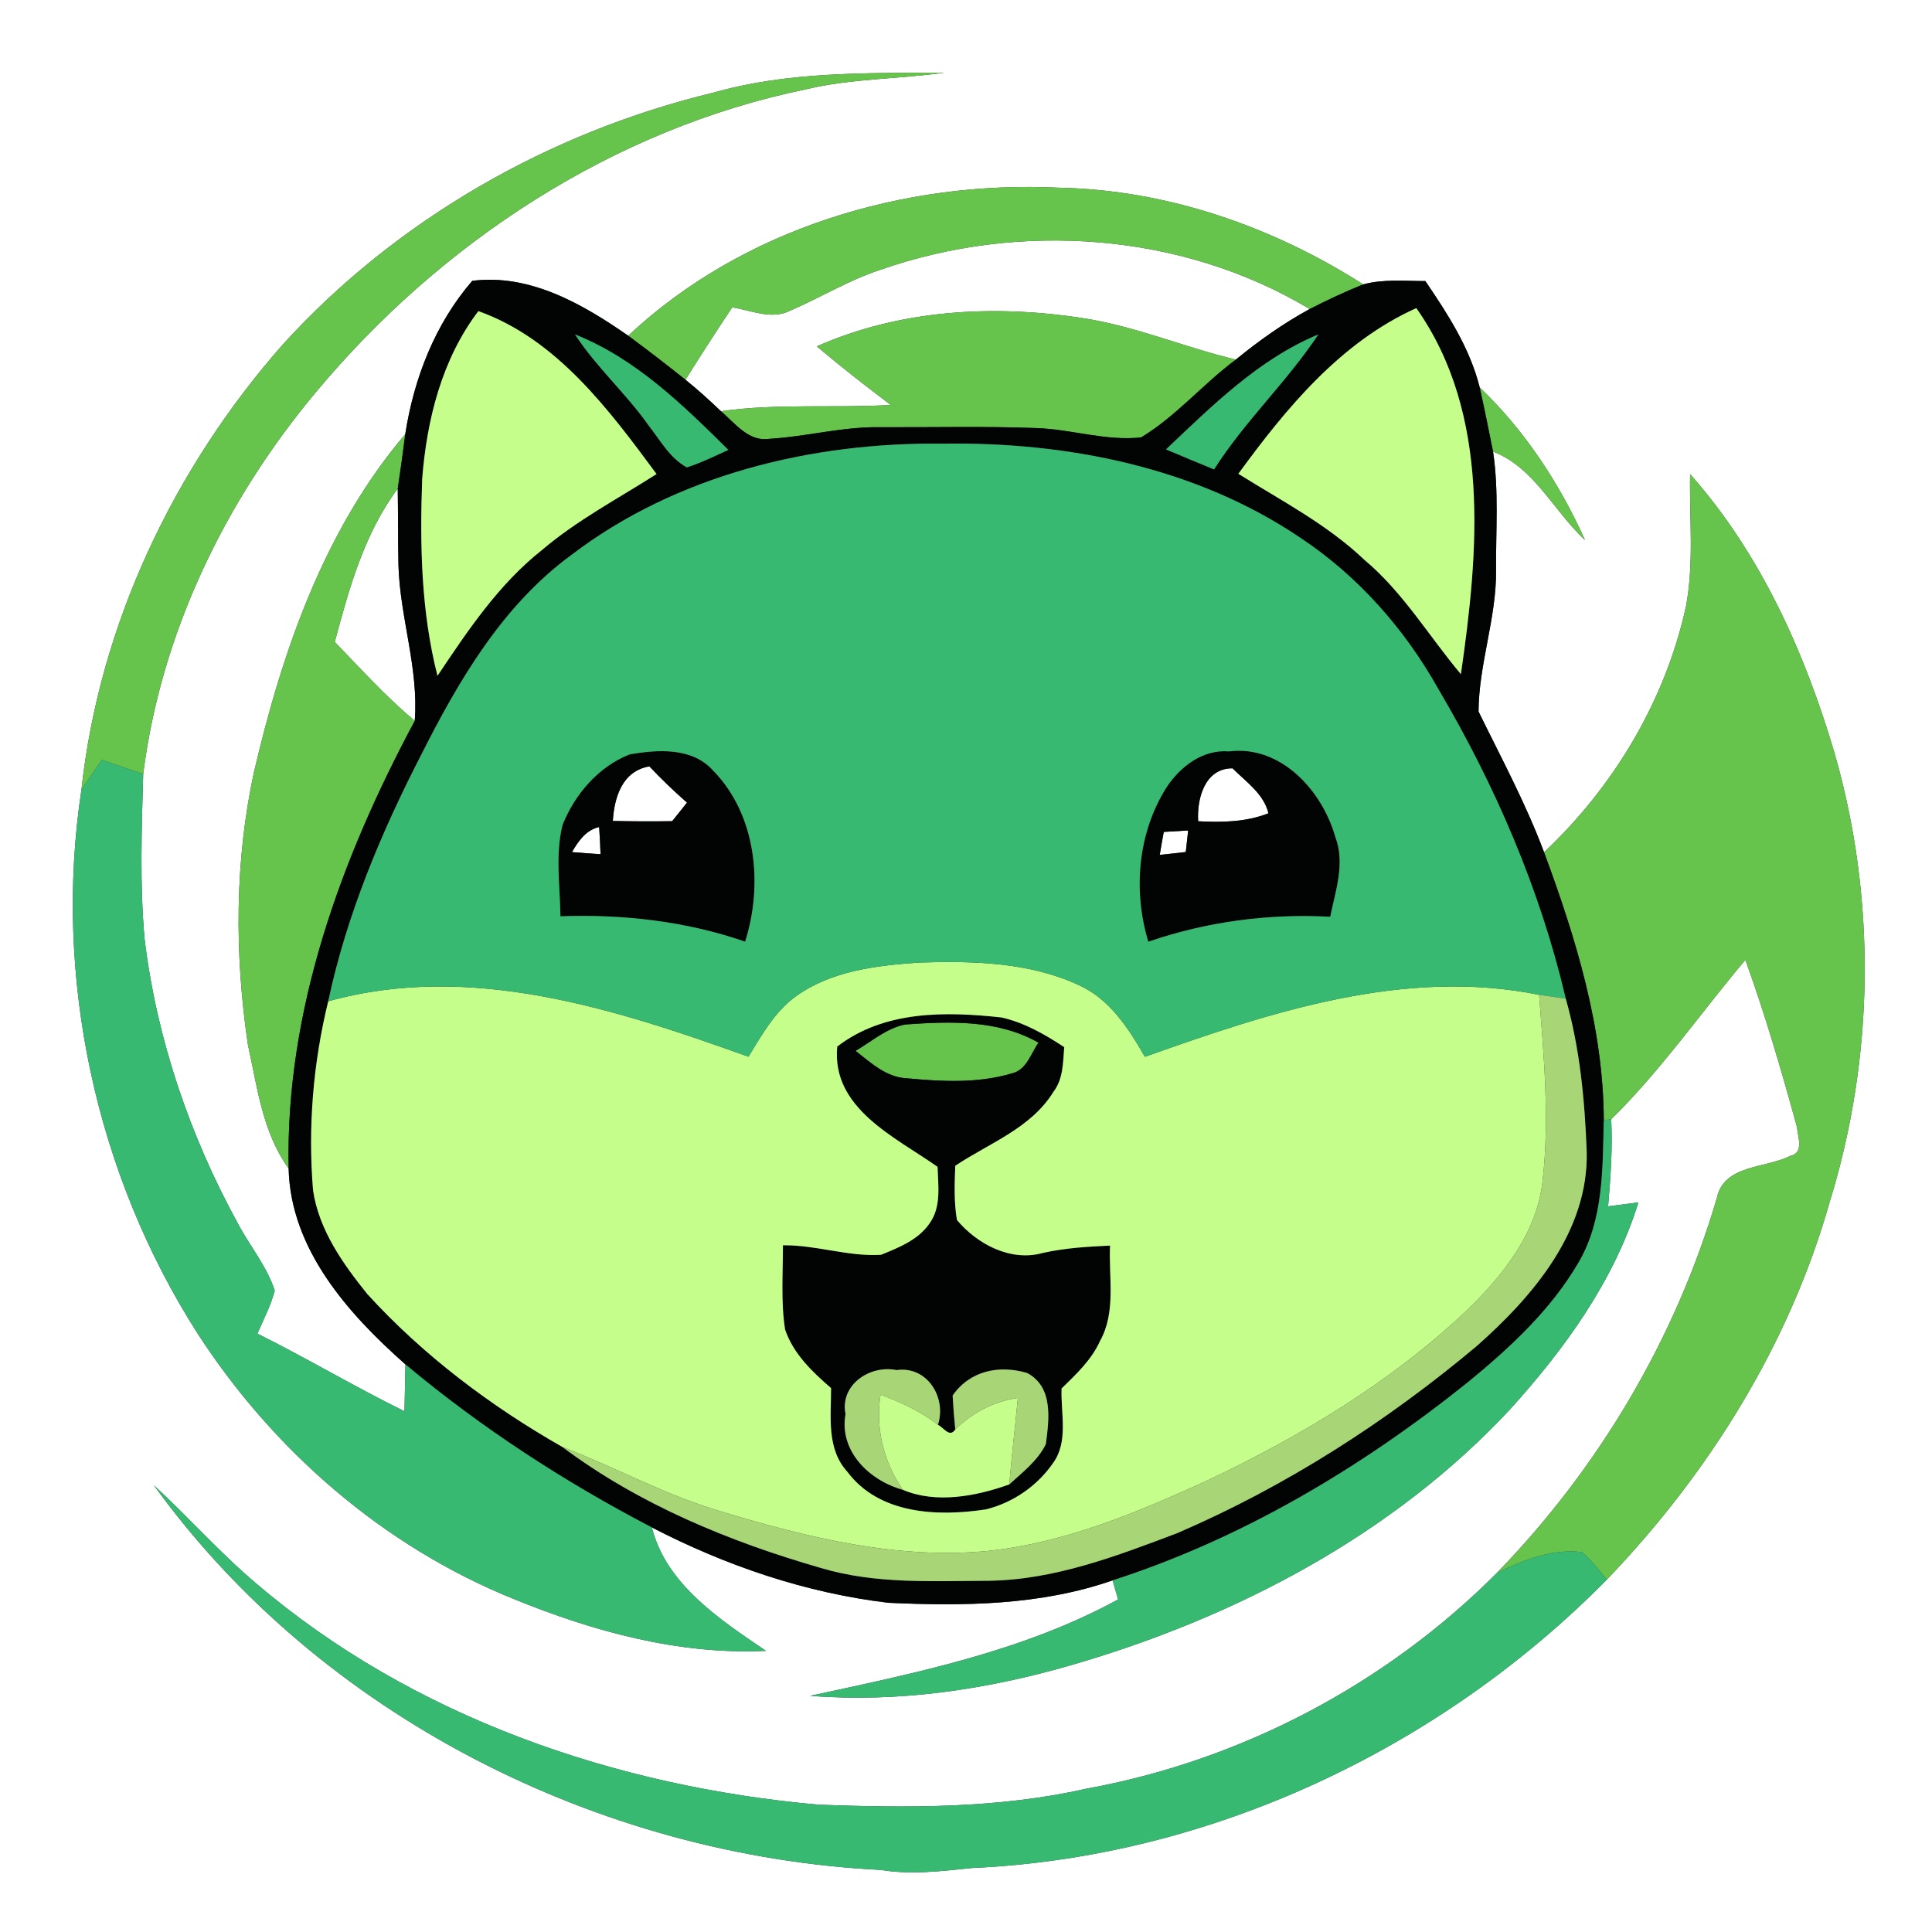 <?xml version="1.0" encoding="UTF-8" ?>
<!DOCTYPE svg PUBLIC "-//W3C//DTD SVG 1.1//EN" "http://www.w3.org/Graphics/SVG/1.1/DTD/svg11.dtd">
<svg width="250pt" height="250pt" viewBox="0 0 250 250" version="1.1" xmlns="http://www.w3.org/2000/svg">
<rect x="0" y="0" width="250" height="250" fill="#333333" stroke="none"/>
<g id="#ffffffff">
<path fill="#ffffff" opacity="1.00" d=" M 0.00 0.00 L 250.00 0.00 L 250.00 250.00 L 0.00 250.00 L 0.00 0.00 M 92.27 12.00 C 71.09 17.11 51.31 28.40 36.62 44.55 C 22.49 60.57 12.84 80.87 10.54 102.17 C 6.86 126.38 12.38 151.93 25.57 172.56 C 35.38 187.71 49.62 200.09 66.41 206.88 C 76.74 211.11 87.87 214.16 99.12 213.62 C 93.17 209.58 86.22 205.05 84.35 197.65 C 93.91 202.59 104.25 206.13 114.96 207.40 C 124.71 207.85 134.64 207.74 143.97 204.50 C 144.15 205.12 144.51 206.35 144.68 206.97 C 132.33 213.71 118.45 216.49 104.84 219.44 C 116.27 220.34 127.72 218.63 138.68 215.45 C 159.87 209.29 180.22 198.66 195.39 182.38 C 202.47 174.56 208.85 165.77 212.01 155.59 C 210.70 155.76 209.40 155.93 208.09 156.10 C 208.41 152.35 208.68 148.59 208.49 144.83 C 214.88 138.56 220.07 131.07 225.85 124.21 C 228.42 131.30 230.52 138.55 232.52 145.81 C 232.61 147.03 233.49 149.19 231.68 149.56 C 228.49 151.20 223.10 150.67 222.17 154.98 C 216.84 173.17 206.90 189.95 193.70 203.53 C 179.35 217.94 160.57 227.83 140.55 231.46 C 129.21 234.03 117.51 233.95 105.96 233.53 C 79.66 231.20 53.40 222.19 33.14 204.89 C 28.45 200.93 24.40 196.32 19.90 192.18 C 41.46 222.01 77.47 240.14 114.00 241.97 C 117.91 242.62 121.86 242.12 125.78 241.72 C 156.60 240.34 186.33 226.29 207.92 204.41 C 221.12 190.65 231.53 173.98 236.75 155.57 C 242.56 136.78 242.83 116.29 237.37 97.39 C 233.52 84.37 227.78 71.58 218.70 61.35 C 218.59 67.04 219.22 72.80 218.17 78.43 C 215.52 90.61 208.85 101.76 199.80 110.28 C 197.45 104.00 194.26 98.07 191.32 92.07 C 191.36 85.90 193.65 79.96 193.59 73.78 C 193.55 68.67 193.96 63.51 193.20 58.44 C 198.52 60.47 201.07 66.17 205.10 69.88 C 201.80 62.55 197.29 55.68 191.47 50.12 C 190.20 45.05 187.34 40.63 184.44 36.37 C 181.76 36.37 179.01 36.09 176.40 36.80 C 164.68 29.32 151.03 24.57 137.05 24.29 C 117.02 23.32 96.07 29.57 81.29 43.44 C 75.39 39.34 68.57 35.40 61.11 36.34 C 56.29 41.92 53.56 48.96 52.44 56.18 C 41.96 68.50 36.51 84.30 32.88 99.85 C 30.36 111.41 30.35 123.44 32.07 135.12 C 33.28 140.61 33.96 146.54 37.35 151.20 C 37.59 161.64 45.05 170.00 52.46 176.55 C 52.42 178.57 52.39 180.59 52.34 182.62 C 45.90 179.45 39.73 175.77 33.31 172.57 C 34.10 170.73 35.05 168.94 35.55 167.00 C 34.52 163.82 32.30 161.21 30.76 158.28 C 24.55 146.93 20.29 134.45 18.72 121.59 C 18.07 114.46 18.33 107.29 18.53 100.15 C 20.84 81.91 29.12 64.82 40.85 50.78 C 57.00 31.39 79.35 16.70 104.23 11.57 C 110.12 10.15 116.22 10.25 122.20 9.40 C 112.18 9.47 102.00 9.22 92.27 12.00 Z" />
<path fill="#ffffff" opacity="1.00" d=" M 113.90 34.92 C 131.95 28.59 152.97 30.09 169.47 39.99 C 166.07 41.84 162.91 44.08 159.92 46.53 C 153.23 44.94 146.84 42.17 140.01 41.15 C 128.52 39.39 116.42 40.06 105.69 44.82 C 108.80 47.45 112.01 49.95 115.26 52.40 C 107.94 52.83 100.57 52.18 93.29 53.21 C 91.81 51.80 90.30 50.42 88.70 49.14 C 90.67 45.99 92.69 42.86 94.75 39.77 C 97.19 40.16 99.82 41.41 102.22 40.21 C 106.15 38.53 109.81 36.25 113.90 34.92 Z" />
<path fill="#ffffff" opacity="1.00" d=" M 43.32 83.07 C 45.17 76.14 47.13 69.06 51.47 63.22 C 51.52 66.52 51.49 69.83 51.56 73.13 C 51.75 79.90 54.20 86.47 53.67 93.28 C 49.95 90.16 46.69 86.55 43.32 83.07 Z" />
<path fill="#ffffff" opacity="1.00" d=" M 155.04 106.27 C 154.86 103.34 155.90 99.40 159.49 99.42 C 161.24 101.17 163.52 102.70 164.14 105.24 C 161.22 106.38 158.11 106.44 155.04 106.27 Z" />
<path fill="#ffffff" opacity="1.00" d=" M 79.30 106.23 C 79.49 103.16 80.52 99.76 84.03 99.17 C 85.57 100.81 87.21 102.37 88.90 103.86 C 88.42 104.46 87.46 105.66 86.98 106.26 C 84.42 106.30 81.86 106.29 79.30 106.23 Z" />
<path fill="#ffffff" opacity="1.00" d=" M 74.01 110.26 C 74.85 108.82 75.81 107.41 77.53 107.02 C 77.61 108.19 77.67 109.36 77.71 110.53 C 76.47 110.46 75.24 110.37 74.01 110.26 Z" />
<path fill="#ffffff" opacity="1.00" d=" M 150.59 107.65 C 151.64 107.59 152.69 107.53 153.75 107.46 C 153.65 108.39 153.55 109.32 153.44 110.25 C 152.32 110.38 151.19 110.51 150.07 110.62 C 150.23 109.63 150.41 108.64 150.59 107.65 Z" />
</g>
<g id="#66c34cff">
<path fill="#66c34c" opacity="1.00" d=" M 92.27 12.00 C 102.00 9.22 112.18 9.47 122.20 9.40 C 116.22 10.25 110.12 10.15 104.23 11.57 C 79.35 16.70 57.00 31.39 40.85 50.78 C 29.12 64.82 20.84 81.91 18.53 100.15 C 16.75 99.55 14.96 98.95 13.18 98.33 C 12.30 99.61 11.40 100.88 10.54 102.17 C 12.84 80.87 22.49 60.57 36.62 44.55 C 51.31 28.40 71.09 17.11 92.27 12.00 Z" />
<path fill="#66c34c" opacity="1.00" d=" M 81.29 43.44 C 96.07 29.57 117.02 23.32 137.05 24.29 C 151.03 24.57 164.68 29.32 176.40 36.80 C 174.04 37.75 171.73 38.83 169.47 39.99 C 152.97 30.09 131.95 28.59 113.90 34.92 C 109.81 36.25 106.15 38.53 102.22 40.21 C 99.82 41.41 97.19 40.16 94.75 39.77 C 92.69 42.86 90.67 45.99 88.70 49.14 C 86.27 47.19 83.80 45.29 81.29 43.44 Z" />
<path fill="#66c34c" opacity="1.00" d=" M 105.69 44.82 C 116.42 40.06 128.52 39.39 140.01 41.15 C 146.84 42.17 153.23 44.94 159.92 46.53 C 155.67 49.68 152.20 53.86 147.66 56.60 C 143.09 57.10 138.61 55.53 134.05 55.39 C 127.36 55.14 120.66 55.31 113.97 55.28 C 109.11 55.18 104.39 56.50 99.57 56.78 C 96.87 57.21 95.11 54.75 93.29 53.21 C 100.57 52.18 107.94 52.83 115.26 52.40 C 112.01 49.95 108.80 47.45 105.69 44.82 Z" />
<path fill="#66c34c" opacity="1.00" d=" M 191.47 50.12 C 197.29 55.68 201.80 62.55 205.10 69.88 C 201.07 66.17 198.52 60.47 193.20 58.44 C 192.64 55.66 192.09 52.88 191.47 50.12 Z" />
<path fill="#66c34c" opacity="1.00" d=" M 32.88 99.85 C 36.51 84.30 41.96 68.50 52.44 56.18 C 52.15 58.53 51.82 60.88 51.47 63.22 C 47.13 69.06 45.17 76.14 43.32 83.07 C 46.69 86.55 49.95 90.16 53.67 93.28 C 44.14 111.06 36.92 130.77 37.35 151.20 C 33.96 146.54 33.28 140.61 32.07 135.12 C 30.35 123.44 30.36 111.41 32.88 99.85 Z" />
<path fill="#66c34c" opacity="1.00" d=" M 218.70 61.35 C 227.78 71.58 233.52 84.37 237.37 97.39 C 242.83 116.29 242.56 136.78 236.75 155.57 C 231.53 173.98 221.12 190.65 207.92 204.41 C 206.91 203.16 205.92 201.88 204.68 200.84 C 200.83 200.37 197.09 201.88 193.70 203.53 C 206.90 189.95 216.84 173.17 222.17 154.98 C 223.10 150.67 228.49 151.20 231.68 149.56 C 233.49 149.19 232.61 147.03 232.52 145.81 C 230.52 138.55 228.42 131.30 225.85 124.21 C 220.07 131.07 214.88 138.56 208.49 144.83 L 207.53 144.95 C 207.48 132.99 203.92 121.40 199.80 110.28 C 208.85 101.76 215.52 90.61 218.17 78.43 C 219.22 72.80 218.59 67.04 218.70 61.35 Z" />
<path fill="#66c34c" opacity="1.00" d=" M 110.71 135.98 C 112.78 134.77 114.71 133.05 117.12 132.57 C 122.96 132.16 129.10 131.92 134.38 134.92 C 133.38 136.35 132.83 138.50 130.88 138.91 C 126.51 140.21 121.83 139.95 117.34 139.53 C 114.68 139.41 112.68 137.52 110.71 135.98 Z" />
</g>
<g id="#010403ff">
<path fill="#010403" opacity="1.00" d=" M 61.11 36.34 C 68.57 35.40 75.39 39.34 81.29 43.44 C 83.80 45.29 86.27 47.19 88.70 49.14 C 90.30 50.42 91.81 51.80 93.29 53.21 C 95.11 54.75 96.87 57.21 99.57 56.78 C 104.39 56.50 109.11 55.18 113.97 55.28 C 120.66 55.31 127.36 55.14 134.05 55.39 C 138.61 55.53 143.09 57.10 147.66 56.60 C 152.20 53.86 155.67 49.68 159.92 46.53 C 162.91 44.08 166.07 41.84 169.47 39.99 C 171.73 38.83 174.04 37.75 176.40 36.80 C 179.01 36.09 181.76 36.37 184.44 36.37 C 187.34 40.63 190.20 45.05 191.47 50.12 C 192.09 52.88 192.64 55.66 193.20 58.44 C 193.96 63.51 193.55 68.67 193.59 73.78 C 193.65 79.96 191.36 85.90 191.32 92.07 C 194.26 98.07 197.45 104.00 199.80 110.28 C 203.92 121.40 207.48 132.99 207.53 144.95 C 207.37 151.18 207.52 157.84 204.25 163.39 C 200.67 169.52 195.37 174.42 189.92 178.88 C 176.19 189.89 160.79 199.08 143.97 204.50 C 134.64 207.74 124.71 207.85 114.96 207.40 C 104.25 206.13 93.91 202.59 84.35 197.65 C 73.02 191.75 62.27 184.75 52.46 176.55 C 45.05 170.00 37.59 161.64 37.35 151.20 C 36.92 130.77 44.14 111.06 53.67 93.28 C 54.20 86.47 51.75 79.90 51.56 73.13 C 51.49 69.83 51.52 66.52 51.47 63.22 C 51.82 60.88 52.15 58.53 52.44 56.18 C 53.56 48.96 56.29 41.92 61.11 36.34 M 61.90 40.26 C 57.18 46.47 55.22 54.32 54.63 61.99 C 54.32 70.51 54.49 79.14 56.61 87.45 C 60.53 81.59 64.53 75.60 70.12 71.18 C 74.66 67.31 79.96 64.53 84.96 61.34 C 78.78 52.99 72.03 43.87 61.90 40.26 M 160.24 61.31 C 165.83 64.80 171.75 67.87 176.56 72.45 C 181.56 76.64 184.89 82.30 189.04 87.24 C 191.31 71.49 192.97 53.62 183.27 39.87 C 173.45 44.29 166.44 52.82 160.24 61.31 M 74.41 43.28 C 77.17 47.52 81.01 50.91 83.92 55.04 C 85.43 56.96 86.66 59.27 88.88 60.48 C 90.73 59.88 92.48 59.02 94.25 58.22 C 88.38 52.41 82.22 46.37 74.41 43.28 M 150.88 58.15 C 152.95 59.02 155.01 59.90 157.10 60.74 C 161.06 54.51 166.52 49.42 170.59 43.28 C 162.89 46.47 156.85 52.51 150.88 58.15 M 73.90 71.84 C 65.03 78.35 59.34 88.07 54.48 97.72 C 49.28 107.83 44.85 118.41 42.47 129.57 C 40.52 137.55 39.83 145.84 40.51 154.03 C 41.26 159.14 44.37 163.53 47.54 167.46 C 54.76 175.38 63.48 181.94 72.76 187.23 C 82.66 194.65 94.34 199.47 106.17 202.88 C 113.25 205.01 120.69 204.58 127.98 204.55 C 136.47 204.43 144.52 201.34 152.35 198.38 C 166.40 192.33 179.41 183.98 191.11 174.16 C 198.38 167.73 205.56 159.32 205.32 149.03 C 205.07 142.37 204.44 135.66 202.61 129.23 C 199.29 115.08 193.46 101.59 186.08 89.09 C 181.73 81.35 175.70 74.52 168.28 69.60 C 154.77 60.46 138.10 57.17 122.00 57.41 C 105.06 57.21 87.53 61.43 73.90 71.84 Z" />
<path fill="#010403" opacity="1.00" d=" M 81.47 97.62 C 85.10 96.98 89.56 96.68 92.27 99.70 C 97.88 105.42 98.77 114.46 96.42 121.85 C 88.75 119.20 80.61 118.28 72.52 118.57 C 72.47 114.64 71.83 110.61 72.79 106.75 C 74.37 102.78 77.44 99.20 81.47 97.62 M 79.30 106.23 C 81.86 106.29 84.42 106.30 86.98 106.26 C 87.46 105.66 88.42 104.46 88.90 103.86 C 87.21 102.37 85.57 100.81 84.03 99.17 C 80.52 99.76 79.49 103.16 79.30 106.23 M 74.01 110.26 C 75.24 110.37 76.47 110.46 77.71 110.53 C 77.67 109.36 77.61 108.19 77.53 107.02 C 75.81 107.41 74.85 108.82 74.01 110.26 Z" />
<path fill="#010403" opacity="1.00" d=" M 150.91 101.94 C 152.68 99.22 155.62 96.94 159.04 97.23 C 165.76 96.38 171.11 102.34 172.79 108.30 C 174.09 111.70 172.82 115.25 172.13 118.63 C 164.16 118.20 156.14 119.26 148.59 121.86 C 146.59 115.27 147.22 107.82 150.91 101.94 M 155.04 106.27 C 158.11 106.44 161.22 106.38 164.14 105.24 C 163.52 102.70 161.24 101.17 159.49 99.42 C 155.90 99.40 154.86 103.34 155.04 106.27 M 150.59 107.65 C 150.41 108.64 150.23 109.63 150.07 110.62 C 151.19 110.51 152.32 110.38 153.44 110.25 C 153.55 109.32 153.65 108.39 153.75 107.46 C 152.69 107.53 151.64 107.59 150.59 107.65 Z" />
<path fill="#010403" opacity="1.00" d=" M 108.34 135.42 C 114.43 130.74 122.36 130.87 129.61 131.66 C 132.56 132.33 135.21 133.85 137.71 135.50 C 137.55 137.49 137.59 139.62 136.31 141.29 C 133.41 146.00 128.00 147.92 123.61 150.85 C 123.52 153.18 123.43 155.55 123.83 157.87 C 126.47 161.02 130.82 163.31 134.98 162.12 C 137.82 161.49 140.74 161.31 143.64 161.18 C 143.45 165.28 144.45 169.76 142.34 173.53 C 141.24 175.98 139.25 177.83 137.37 179.67 C 137.24 182.87 138.30 186.55 136.25 189.34 C 134.22 192.28 131.07 194.45 127.60 195.31 C 121.36 196.27 113.77 195.97 109.64 190.44 C 106.92 187.46 107.55 183.31 107.54 179.62 C 105.10 177.51 102.65 175.18 101.59 172.04 C 101.03 168.43 101.32 164.77 101.31 161.14 C 105.59 161.08 109.74 162.63 114.00 162.37 C 116.30 161.44 118.83 160.44 120.28 158.31 C 121.82 156.18 121.40 153.44 121.32 150.99 C 115.87 147.14 107.56 143.44 108.34 135.42 M 110.71 135.98 C 112.68 137.52 114.68 139.41 117.34 139.53 C 121.83 139.95 126.51 140.21 130.88 138.91 C 132.83 138.50 133.38 136.35 134.38 134.92 C 129.10 131.92 122.96 132.16 117.12 132.57 C 114.71 133.05 112.78 134.77 110.71 135.98 M 109.41 182.99 C 108.55 187.79 112.52 191.60 116.83 192.78 C 121.08 194.60 126.30 193.63 130.60 192.08 C 132.33 190.50 134.28 189.02 135.33 186.87 C 135.76 183.64 136.32 179.47 132.90 177.66 C 129.26 176.59 125.51 177.37 123.27 180.58 C 123.35 182.04 123.46 183.50 123.61 184.97 C 122.88 186.10 122.11 184.72 121.37 184.37 C 122.52 180.83 119.96 176.72 116.02 177.29 C 112.57 176.58 108.65 179.19 109.41 182.99 Z" />
</g>
<g id="#c5fe8bff">
<path fill="#c5fe8b" opacity="1.00" d=" M 61.90 40.26 C 72.03 43.87 78.78 52.99 84.96 61.34 C 79.96 64.53 74.66 67.31 70.12 71.18 C 64.53 75.60 60.53 81.59 56.61 87.45 C 54.49 79.14 54.32 70.51 54.63 61.99 C 55.22 54.32 57.18 46.47 61.90 40.26 Z" />
<path fill="#c5fe8b" opacity="1.00" d=" M 160.24 61.31 C 166.44 52.82 173.45 44.29 183.27 39.87 C 192.97 53.62 191.31 71.49 189.04 87.24 C 184.89 82.30 181.56 76.64 176.56 72.45 C 171.75 67.87 165.83 64.80 160.24 61.31 Z" />
<path fill="#c5fe8b" opacity="1.00" d=" M 102.95 128.95 C 107.57 125.60 113.47 124.93 119.00 124.55 C 125.92 124.33 133.19 124.50 139.59 127.47 C 143.59 129.27 146.04 133.08 148.15 136.75 C 164.39 130.97 181.76 125.20 199.16 128.73 C 199.77 136.73 200.53 144.79 199.61 152.79 C 198.89 159.56 194.43 165.13 189.68 169.68 C 179.98 178.83 168.42 185.79 156.41 191.49 C 147.29 195.67 137.83 199.66 127.75 200.70 C 116.07 201.80 104.49 198.96 93.40 195.61 C 86.24 193.53 79.70 189.89 72.76 187.23 C 63.48 181.94 54.76 175.38 47.54 167.46 C 44.37 163.53 41.26 159.14 40.51 154.03 C 39.83 145.84 40.52 137.55 42.47 129.57 C 60.80 124.44 79.61 130.55 96.85 136.74 C 98.57 133.93 100.24 130.93 102.95 128.95 M 108.34 135.42 C 107.56 143.44 115.87 147.14 121.32 150.99 C 121.40 153.44 121.82 156.18 120.28 158.31 C 118.83 160.44 116.30 161.44 114.00 162.37 C 109.74 162.63 105.59 161.08 101.31 161.14 C 101.32 164.77 101.03 168.43 101.59 172.04 C 102.65 175.18 105.10 177.51 107.54 179.62 C 107.55 183.31 106.92 187.46 109.64 190.44 C 113.77 195.97 121.36 196.27 127.60 195.31 C 131.07 194.45 134.22 192.28 136.25 189.34 C 138.30 186.55 137.24 182.87 137.37 179.67 C 139.25 177.83 141.24 175.98 142.34 173.53 C 144.45 169.76 143.45 165.28 143.64 161.18 C 140.74 161.31 137.82 161.49 134.98 162.12 C 130.82 163.31 126.47 161.02 123.83 157.87 C 123.43 155.55 123.52 153.18 123.61 150.85 C 128.00 147.92 133.41 146.00 136.31 141.29 C 137.59 139.62 137.55 137.49 137.71 135.50 C 135.21 133.85 132.56 132.33 129.61 131.66 C 122.36 130.87 114.43 130.74 108.34 135.42 Z" />
<path fill="#c5fe8b" opacity="1.00" d=" M 113.94 180.47 C 116.57 181.45 119.15 182.62 121.37 184.37 C 122.11 184.72 122.88 186.10 123.61 184.97 C 125.85 182.79 128.60 181.33 131.71 180.90 C 131.35 184.63 130.92 188.35 130.60 192.08 C 126.30 193.63 121.08 194.60 116.83 192.78 C 114.34 189.17 113.26 184.82 113.94 180.47 Z" />
</g>
<g id="#38b972ff">
<path fill="#38b972" opacity="1.00" d=" M 74.41 43.28 C 82.22 46.37 88.38 52.41 94.25 58.22 C 92.48 59.02 90.73 59.88 88.88 60.48 C 86.66 59.27 85.43 56.96 83.92 55.04 C 81.01 50.91 77.17 47.52 74.41 43.28 Z" />
<path fill="#38b972" opacity="1.00" d=" M 150.88 58.15 C 156.85 52.51 162.89 46.47 170.59 43.28 C 166.52 49.42 161.06 54.51 157.10 60.74 C 155.01 59.90 152.95 59.02 150.88 58.15 Z" />
<path fill="#38b972" opacity="1.00" d=" M 73.90 71.84 C 87.53 61.43 105.06 57.21 122.00 57.41 C 138.10 57.17 154.77 60.46 168.28 69.60 C 175.70 74.52 181.73 81.35 186.08 89.09 C 193.46 101.59 199.29 115.08 202.61 129.23 C 201.75 129.11 200.03 128.86 199.16 128.73 C 181.76 125.20 164.39 130.97 148.15 136.75 C 146.04 133.08 143.59 129.27 139.59 127.47 C 133.19 124.50 125.92 124.33 119.00 124.55 C 113.47 124.93 107.57 125.60 102.95 128.95 C 100.24 130.93 98.57 133.93 96.85 136.74 C 79.61 130.55 60.80 124.44 42.47 129.57 C 44.85 118.41 49.28 107.83 54.48 97.72 C 59.34 88.07 65.03 78.35 73.90 71.84 M 81.47 97.62 C 77.44 99.20 74.37 102.78 72.79 106.75 C 71.83 110.61 72.47 114.64 72.52 118.57 C 80.61 118.28 88.75 119.20 96.42 121.85 C 98.77 114.46 97.88 105.42 92.27 99.70 C 89.56 96.68 85.10 96.98 81.47 97.62 M 150.91 101.94 C 147.22 107.82 146.59 115.27 148.59 121.86 C 156.14 119.26 164.16 118.20 172.13 118.63 C 172.82 115.25 174.09 111.70 172.79 108.30 C 171.11 102.34 165.76 96.38 159.04 97.23 C 155.62 96.94 152.68 99.22 150.91 101.94 Z" />
<path fill="#38b972" opacity="1.00" d=" M 13.18 98.33 C 14.96 98.95 16.75 99.55 18.53 100.15 C 18.33 107.29 18.07 114.46 18.72 121.59 C 20.29 134.45 24.55 146.93 30.76 158.28 C 32.30 161.21 34.52 163.82 35.55 167.00 C 35.05 168.94 34.10 170.73 33.31 172.57 C 39.73 175.77 45.90 179.45 52.34 182.62 C 52.39 180.59 52.42 178.57 52.46 176.55 C 62.27 184.75 73.02 191.75 84.35 197.65 C 86.22 205.05 93.17 209.58 99.12 213.62 C 87.87 214.16 76.74 211.11 66.41 206.88 C 49.62 200.09 35.38 187.71 25.57 172.56 C 12.38 151.93 6.86 126.38 10.54 102.17 C 11.40 100.88 12.30 99.61 13.18 98.33 Z" />
<path fill="#38b972" opacity="1.00" d=" M 207.53 144.95 L 208.49 144.83 C 208.68 148.59 208.41 152.35 208.09 156.10 C 209.40 155.93 210.70 155.76 212.01 155.59 C 208.85 165.77 202.47 174.56 195.39 182.38 C 180.22 198.66 159.87 209.29 138.68 215.45 C 127.72 218.63 116.27 220.34 104.84 219.44 C 118.45 216.49 132.33 213.71 144.68 206.97 C 144.51 206.35 144.15 205.12 143.97 204.50 C 160.79 199.08 176.19 189.89 189.92 178.88 C 195.37 174.42 200.67 169.52 204.25 163.39 C 207.52 157.84 207.37 151.18 207.53 144.95 Z" />
<path fill="#38b972" opacity="1.00" d=" M 19.90 192.18 C 24.40 196.32 28.45 200.93 33.14 204.89 C 53.40 222.19 79.66 231.20 105.96 233.53 C 117.51 233.95 129.21 234.03 140.55 231.46 C 160.57 227.83 179.35 217.94 193.70 203.53 C 197.09 201.88 200.83 200.37 204.68 200.84 C 205.92 201.88 206.91 203.16 207.92 204.41 C 186.33 226.29 156.60 240.34 125.78 241.72 C 121.86 242.12 117.91 242.62 114.00 241.97 C 77.47 240.14 41.46 222.01 19.90 192.18 Z" />
</g>
<g id="#a8d576ff">
<path fill="#a8d576" opacity="1.00" d=" M 199.16 128.73 C 200.03 128.86 201.75 129.11 202.61 129.23 C 204.44 135.66 205.07 142.37 205.32 149.03 C 205.56 159.32 198.38 167.73 191.11 174.16 C 179.41 183.98 166.40 192.33 152.35 198.38 C 144.52 201.34 136.47 204.43 127.98 204.55 C 120.69 204.58 113.25 205.01 106.17 202.88 C 94.34 199.47 82.66 194.65 72.76 187.23 C 79.70 189.89 86.24 193.53 93.40 195.61 C 104.49 198.96 116.07 201.80 127.75 200.70 C 137.83 199.66 147.29 195.67 156.41 191.49 C 168.42 185.79 179.98 178.83 189.68 169.68 C 194.43 165.13 198.89 159.56 199.61 152.79 C 200.53 144.79 199.77 136.73 199.16 128.73 Z" />
<path fill="#a8d576" opacity="1.00" d=" M 109.41 182.99 C 108.65 179.19 112.57 176.58 116.02 177.29 C 119.96 176.72 122.52 180.83 121.37 184.37 C 119.15 182.62 116.57 181.45 113.94 180.47 C 113.26 184.82 114.34 189.17 116.83 192.78 C 112.52 191.60 108.55 187.79 109.41 182.99 Z" />
<path fill="#a8d576" opacity="1.00" d=" M 123.27 180.58 C 125.51 177.37 129.26 176.59 132.90 177.66 C 136.32 179.47 135.76 183.64 135.33 186.87 C 134.28 189.02 132.33 190.50 130.60 192.08 C 130.92 188.35 131.35 184.63 131.71 180.90 C 128.60 181.33 125.85 182.79 123.61 184.97 C 123.46 183.50 123.35 182.04 123.27 180.58 Z" />
</g>
</svg>
